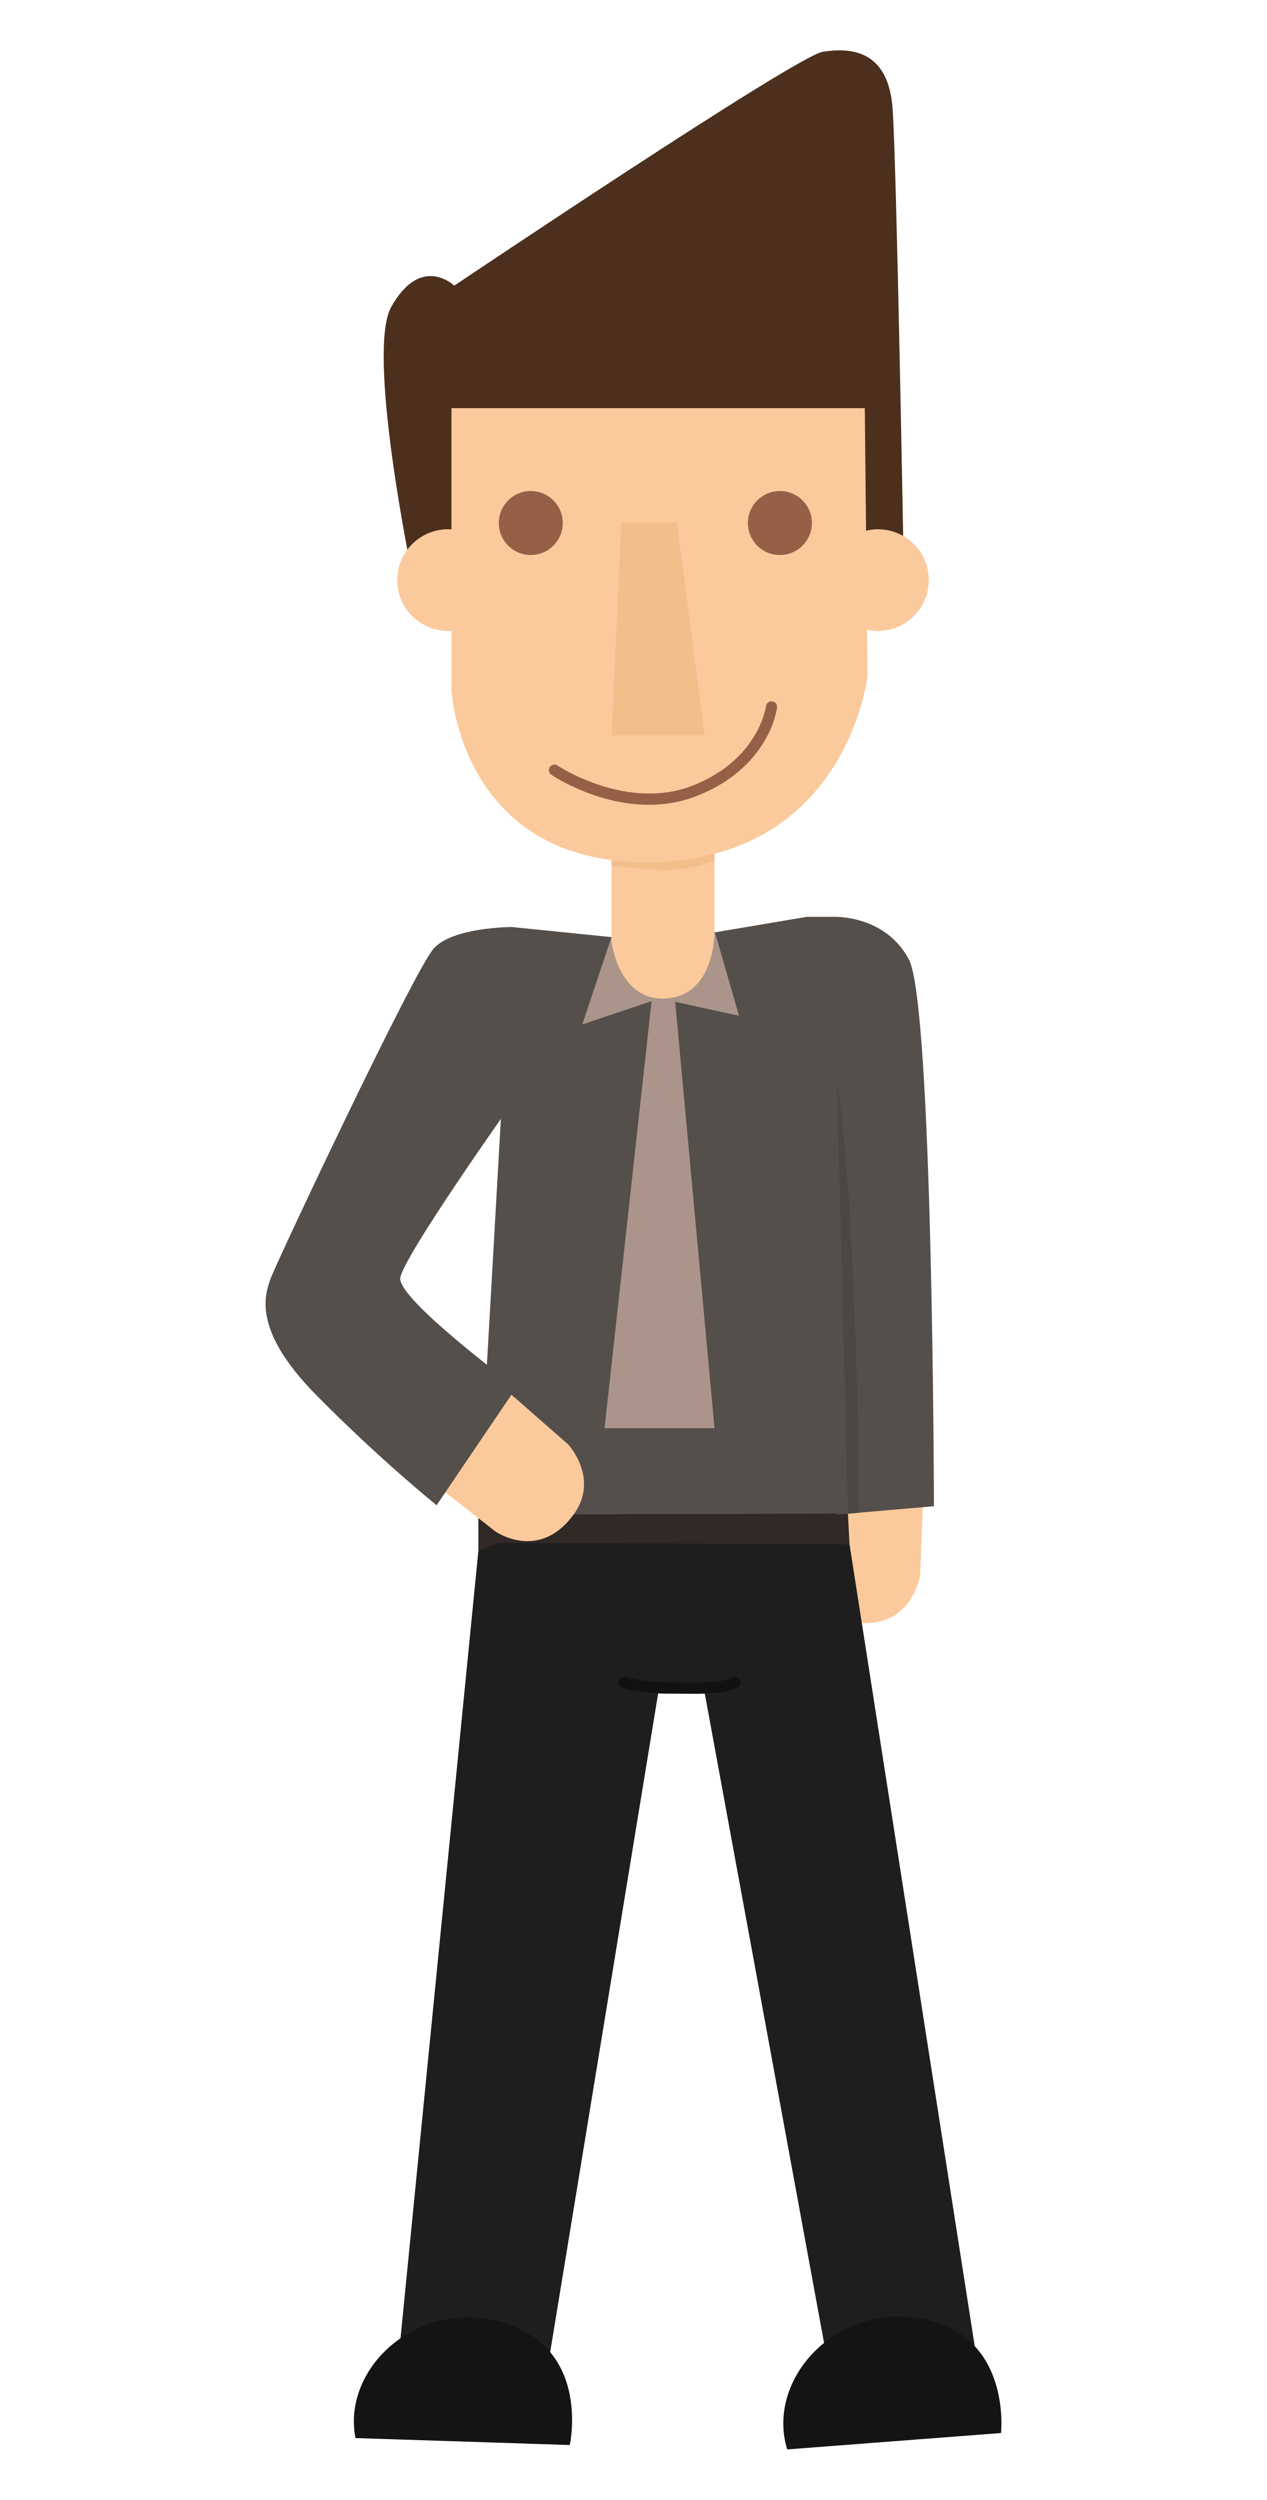 <?xml version="1.0" encoding="UTF-8"?><svg id="Layer_1" xmlns="http://www.w3.org/2000/svg" viewBox="0 0 432 852"><defs><style>.cls-1{fill:#f2bf8c;}.cls-2{fill:#fbca9c;}.cls-3{fill:#ab958a;}.cls-4{fill:#1e1e1e;}.cls-5{fill:#141414;}.cls-6{fill:#111;}.cls-7{fill:#956046;}.cls-8{fill:#554f4b;}.cls-9{fill:#302925;}.cls-10{fill:#4c301d;}.cls-11{fill:#4c4743;}</style></defs><path class="cls-2" d="M314.73,508.38l-.11,5.32-.87,23.04s-2.26,15.61-17.34,16.42c-19.98,1.07-21.32-16.99-21.32-16.99l-.45-24.99,40.1-2.8Z"/><polygon class="cls-9" points="168.81 508.29 163.11 516.2 163.11 528.54 289.66 526.36 288.7 508.29 168.81 508.29"/><path class="cls-8" d="M273.2,329.87l10.76-17.39s17.71-.95,25.94,14.55c8.23,15.5,8.54,186.33,8.54,186.33l-32.9,2.85-4.11-23.1-8.23-163.23Z"/><path class="cls-11" d="M283.76,362.89c-2.83-7.62-7.76-10.13-9.8-17.81l7.46,148.03,4.11,23.1,7.35-.64c.14-31.53-2.65-135.28-9.13-152.68Z"/><polygon class="cls-8" points="174.5 315.96 224.48 321.02 275.1 312.48 283.95 312.48 289.11 515.89 163.11 516.2 174.5 315.96"/><path class="cls-2" d="M172.41,473.73l4.05,3.44,17.33,15.19s10.7,11.6,1.81,23.81c-11.76,16.19-26.63,5.84-26.63,5.84l-19.68-15.4,23.11-32.89Z"/><path class="cls-8" d="M182.4,325.45l-7.91-9.49s-19.93,0-26.57,7.27c-6.64,7.28-53.78,107.25-55.68,112.62-1.9,5.38-6.33,17.39,15.5,39.54,21.83,22.15,41.13,37.64,41.13,37.64l27.2-40.17s-40.6-30.05-39.59-37.33c1.01-7.27,38.02-59.47,38.02-59.47l7.91-50.62Z"/><polygon class="cls-3" points="222.58 337.46 206.13 486.78 243.62 486.78 229.85 337.46 222.58 337.46"/><polygon class="cls-3" points="219.49 320.51 208.5 319.4 198.54 349.17 224.87 340.3 251.95 346.19 243.62 317.22 238.08 319.75 219.49 320.51"/><path class="cls-2" d="M208.5,281.47v39.38s2.37,20.81,18.98,19.43c16.61-1.39,16.13-23.07,16.13-23.07v-35.74h-35.11Z"/><path class="cls-1" d="M230.49,296.37c4.54-.39,8.86-1.5,13.13-2.81v-12.09h-35.11v13.71c7.31,.37,14.74,1.8,21.98,1.18Z"/><path class="cls-10" d="M140.17,193.94s-15.26-74.1-6.79-89.29c10.18-18.25,21.5-7.29,21.5-7.29,0,0,116.55-78.3,125.66-79.72,9.1-1.42,22.39-.95,23.81,19.46,1.42,20.4,3.8,156.84,3.8,156.84H140.17Z"/><path class="cls-2" d="M153.93,139.12v96.33s3.32,60.26,69.28,58.37c65.96-1.9,72.6-63.59,72.6-63.59l-.95-91.11H153.93Z"/><path class="cls-2" d="M170.07,197.72c0,9.56-7.76,17.32-17.32,17.32s-17.32-7.76-17.32-17.32,7.75-17.32,17.32-17.32,17.32,7.76,17.32,17.32Z"/><path class="cls-2" d="M316.69,197.72c0,9.56-7.76,17.32-17.32,17.32s-17.32-7.76-17.32-17.32,7.76-17.32,17.32-17.32,17.32,7.76,17.32,17.32Z"/><polygon class="cls-1" points="211.82 178.03 208.5 250.63 240.3 250.63 230.8 178.03 211.82 178.03"/><path class="cls-7" d="M221.23,274.3c-17.84,0-32.46-9.7-33.25-10.23-.86-.59-1.09-1.77-.51-2.63,.59-.87,1.77-1.1,2.63-.51,.23,.16,23.68,15.67,46.17,6.79,22.42-8.84,24.89-26.83,24.91-27.01,.13-1.04,1.04-1.8,2.12-1.65,1.04,.13,1.78,1.07,1.65,2.12-.1,.83-2.79,20.41-27.29,30.08-5.57,2.2-11.15,3.05-16.44,3.05Z"/><path class="cls-7" d="M191.89,178.26c0,6.03-4.89,10.91-10.91,10.91s-10.91-4.88-10.91-10.91,4.88-10.91,10.91-10.91,10.91,4.89,10.91,10.91Z"/><path class="cls-7" d="M276.83,178.26c0,6.03-4.89,10.91-10.92,10.91s-10.91-4.88-10.91-10.91,4.89-10.91,10.91-10.91,10.92,4.89,10.92,10.91Z"/><polygon class="cls-4" points="170.07 525.85 163.11 528.54 136.48 797.76 187.15 804.4 224.4 577.2 240.3 577.2 282.05 804.4 332.35 799.67 289.66 526.36 170.07 525.85"/><path class="cls-5" d="M121.19,830.97l73.08,2.37s7.12-31.79-21.35-41.28c-29.19-9.74-56.47,14.24-51.72,38.91Z"/><path class="cls-5" d="M268.41,834.84l72.9-5.59s3.62-32.38-25.72-38.72c-30.08-6.49-54.59,20.3-47.18,44.31Z"/><path class="cls-6" d="M235.98,577.27c-1.19,0-2.4,0-3.65-.02l-3.93-.02c-9.34,0-15.92-1.9-16.2-1.98-1-.29-1.58-1.34-1.29-2.35,.3-1.01,1.35-1.59,2.36-1.29,.06,.01,6.36,1.82,15.13,1.82l3.96,.02c7.36,.06,13.69,.11,17.33-1.71,.94-.47,2.08-.09,2.55,.85,.47,.94,.09,2.08-.85,2.55-3.75,1.88-9.14,2.14-15.41,2.14Z"/></svg>